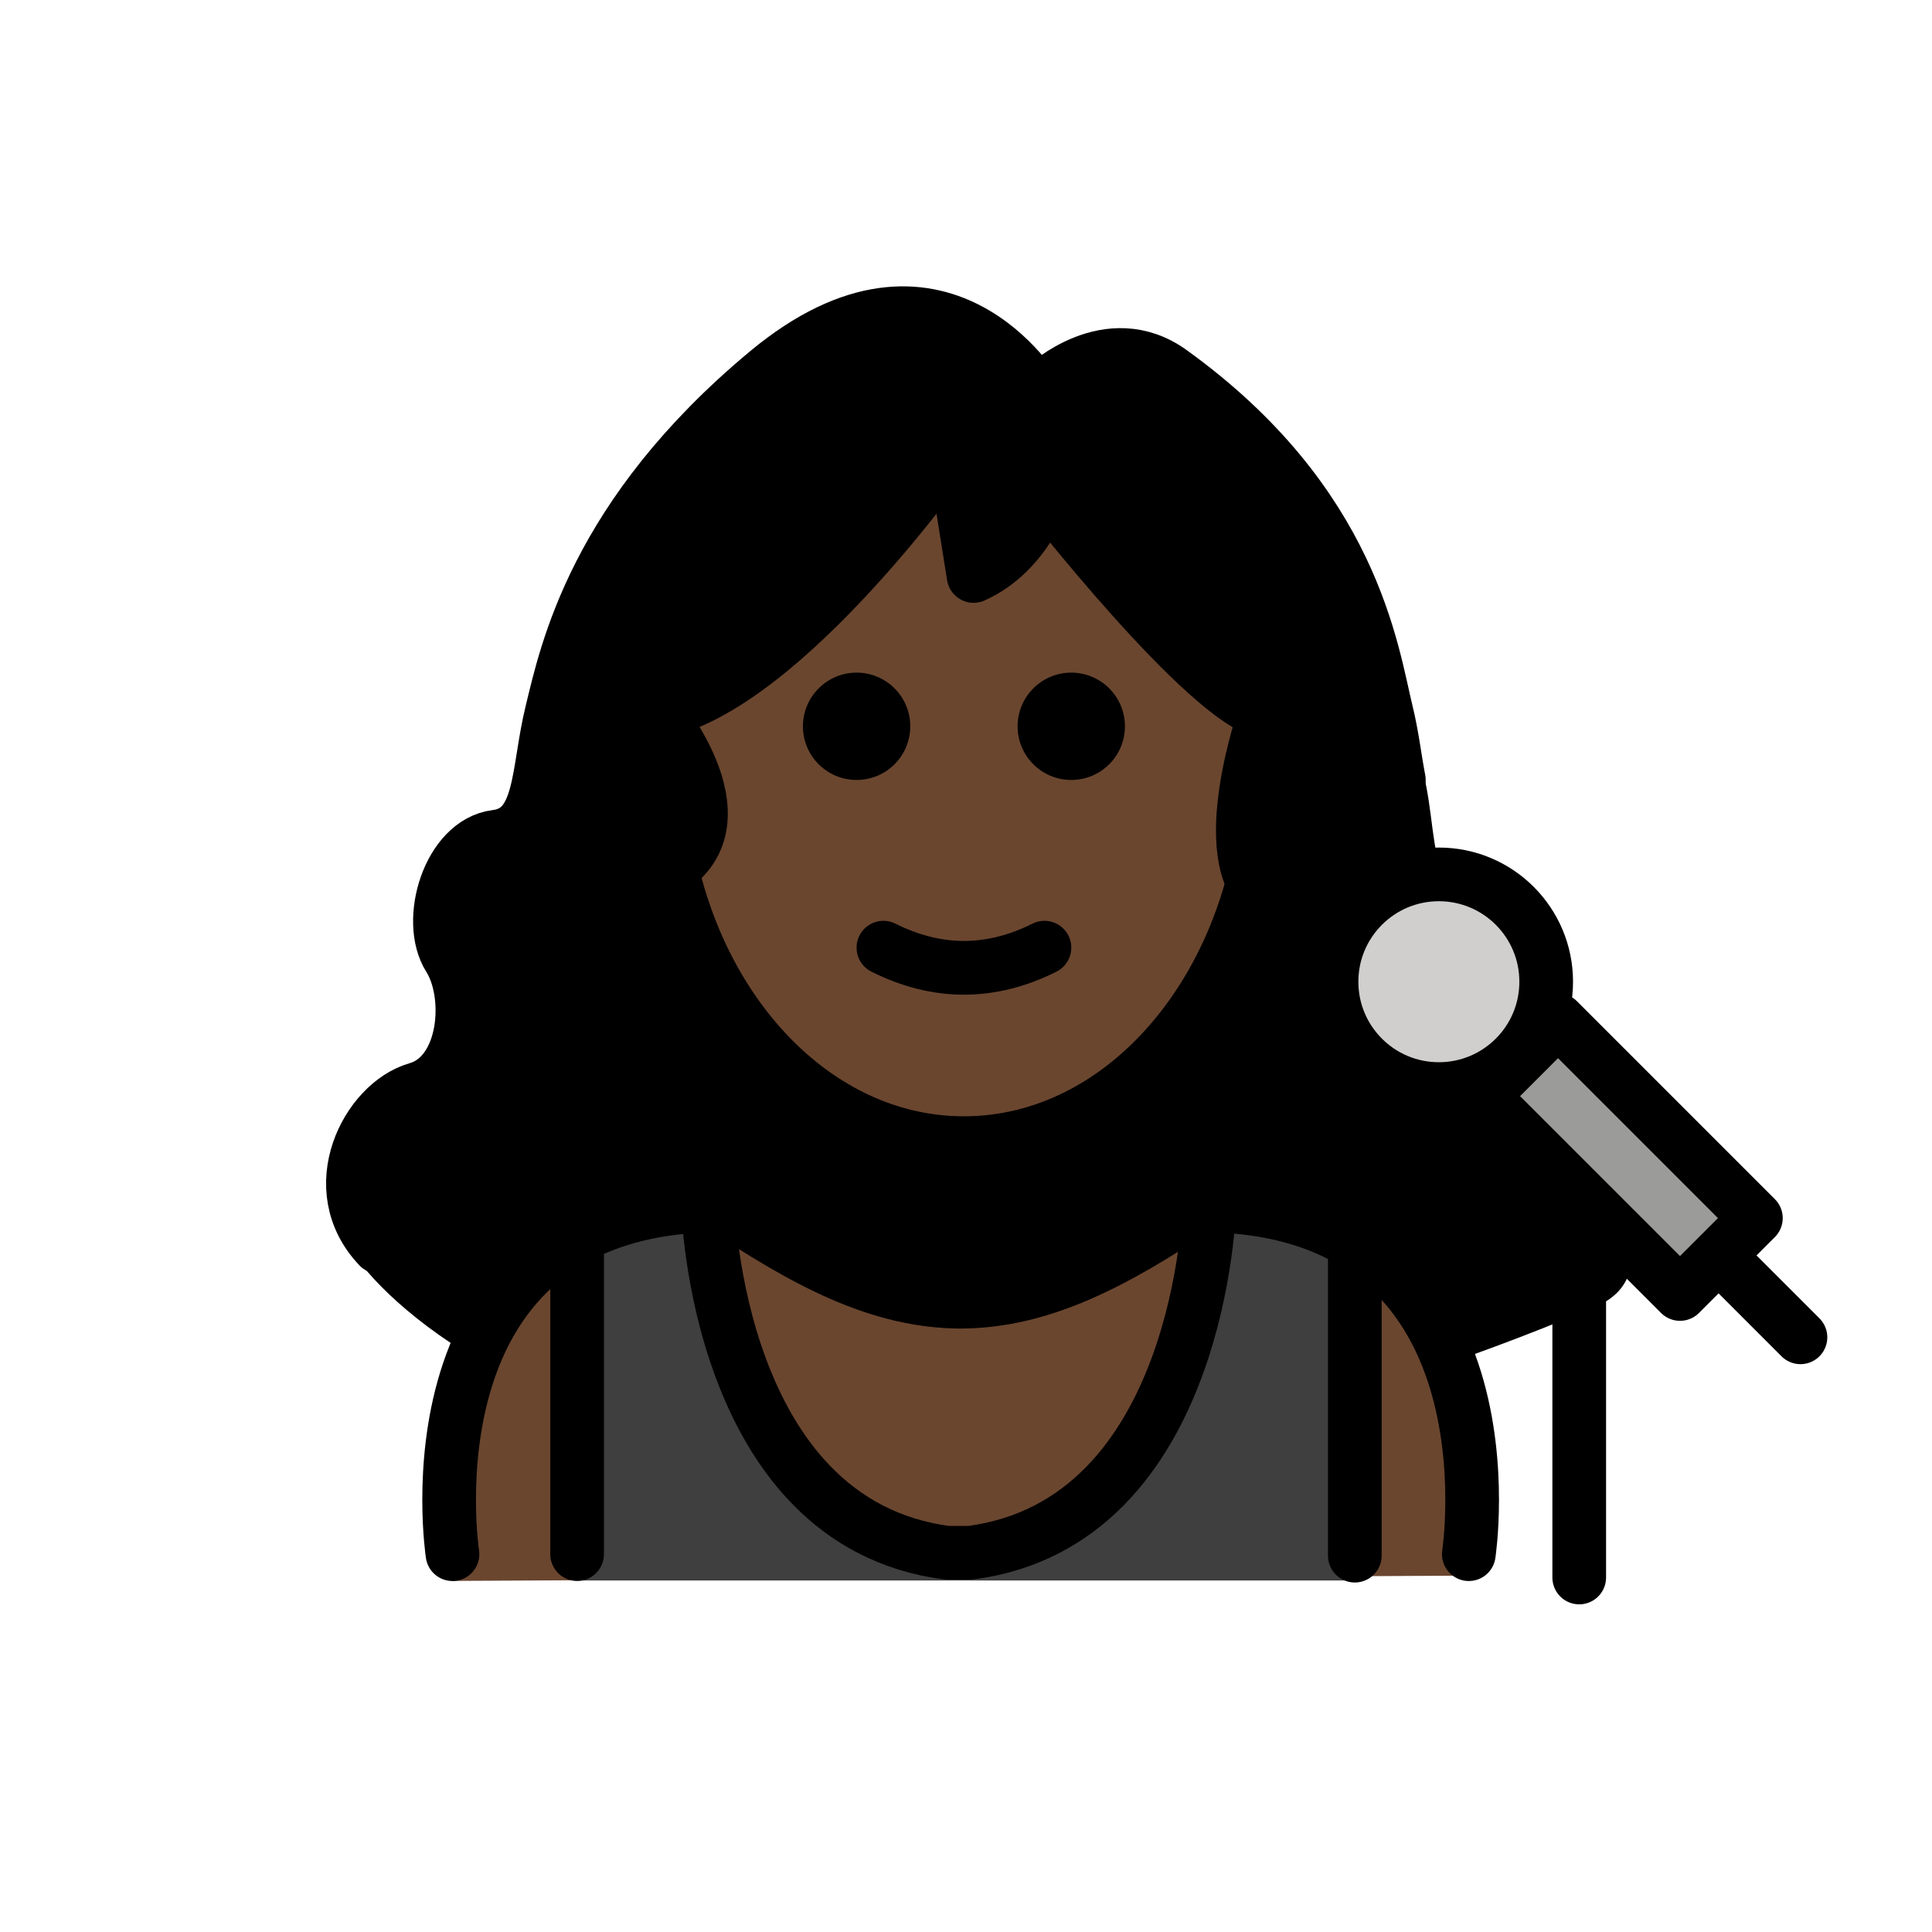 <?xml version="1.0" encoding="UTF-8"?>
<svg id="a" version="1.1" viewBox="0 0 72 72" xmlns="http://www.w3.org/2000/svg"><g id="b"><path d="m45.304 45.616c2.451 0 3.752 0.542 5.171 1.406l0.015-0.024v11.901h-28.983v-11.901l-0.083-0.149c1.38-0.762 2.589-1.232 4.871-1.232l0.088-0.012s0.279 11.844 8.918 12.959h0.85c8.639-1.115 8.918-12.959 8.918-12.959" fill="#3F3F3F"/><rect transform="matrix(.707 -.707 .707 .707 -12.816 55.301)" x="58.347" y="37.906" width="4" height="10.43" fill="#9B9B9A"/><ellipse cx="53.622" cy="36.586" rx="4" ry="4" fill="#D0CFCE"/></g><g id="c"><path d="m58.026 42.794c-1.322-0.365-1.845-1.876-1.75-3.237-1.571 1.403-3.975 1.366-5.483-0.142-1.562-1.562-1.562-4.095 0-5.657 0.829-0.829 1.93-1.204 3.016-1.154-0.464-0.873-0.395-2.341-0.778-3.846 0 0-0.428-0.328-0.506-0.782-0.069-0.399-0.147-0.812-0.252-1.226-0.568-2.23-1.286-7.797-8.353-12.692-2.422-1.677-4.865 0.532-4.865 0.532l-0.31-0.229s-3.767-6.169-10.465-0.815-7.786 10.462-8.354 12.692-0.339 4.414-2.157 4.632c-1.818 0.218-2.727 3.125-1.818 4.511 0.91 1.385 0.683 4.361-1.247 4.893-1.93 0.532-2.821 4.29-1.873 5.882 0.57 1.125 2.208 2.889 4.957 4.517 1.221-3.038 3.788-5.753 9.073-5.753 3.17 2.105 5.89 3.56 8.938 3.574 3.048-0.014 5.768-1.469 8.938-3.574 5.428 0 7.986 2.824 9.166 5.915 1.804-0.628 3.663-1.335 5.598-2.159 2.864-1.218 0.454-5.35-1.476-5.882z"/></g><g id="d" fill="#6a462f"><path d="m24.814 26.039c-0.93 0.096 1.329 2.728 1.329 3.707 0 1.173-1.445 1.463-1.23 2.554 1.22 6.184 5.686 10.769 11.01 10.769 6.262 0 11.338-6.346 11.338-14.173 0-0.978-0.079-1.934-0.23-2.856 0 0-6.737-3.485-8.371-6.804v-0.567s-0.834 2.219-2.377 2.797l-0.764-4.804s-5.754 8.867-10.704 9.378z"/><path d="m44.738 44.92c-3.17 2.105-5.889 3.56-8.938 3.574-3.048-0.014-5.768-1.469-8.938-3.574-12 0-10 13.996-10 13.996l4.645-0.024v-11.893l-0.083-0.149c1.38-0.762 2.589-1.232 4.871-1.232l0.088-0.012s0.279 11.844 8.918 12.959h0.85c8.639-1.115 8.918-12.959 8.918-12.959l0.234 0.012c2.451 0 3.752 0.542 5.171 1.406l0.015-0.024v11.741l4.247-0.022s2-13.797-10-13.797z"/></g><g id="e"><path d="m41.923 27.067c0 1.105-0.896 2-2 2s-2-0.895-2-2c0-1.103 0.896-2 2-2s2 0.896 2 2"/><path d="m33.923 27.067c0 1.105-0.896 2-2 2s-2-0.895-2-2c0-1.103 0.896-2 2-2s2 0.896 2 2"/><path d="m35.922 37.069c-1.152 0-2.304-0.286-3.447-0.858-0.494-0.247-0.694-0.848-0.447-1.342 0.247-0.494 0.846-0.694 1.342-0.447 1.718 0.859 3.388 0.859 5.106 0 0.495-0.247 1.095-0.046 1.342 0.447 0.247 0.494 0.047 1.095-0.447 1.342-1.143 0.572-2.295 0.858-3.447 0.858z"/><path d="m25.008 32.281c1.343 5.955 5.721 10.32 10.915 10.32 4.971 0 9.195-3.999 10.726-9.564" fill="none" stroke="#000" stroke-linecap="round" stroke-linejoin="round" stroke-miterlimit="10" stroke-width="2"/><path d="m54.738 57.92s2-13-10-13c-3.192 2.128-5.926 3.598-9 3.592h0.125c-3.074 0.006-5.808-1.464-9-3.592-12 0-10 13-10 13" fill="none" stroke="#000" stroke-linecap="round" stroke-linejoin="round" stroke-miterlimit="10" stroke-width="2"/><rect transform="matrix(.707 -.707 .707 .707 -12.816 55.301)" x="58.347" y="37.906" width="4" height="10.43" fill="none" stroke="#000" stroke-linecap="round" stroke-linejoin="round" stroke-miterlimit="10" stroke-width="2"/><ellipse cx="53.622" cy="36.586" rx="4" ry="4" fill="none" stroke="#000" stroke-linecap="round" stroke-linejoin="round" stroke-miterlimit="10" stroke-width="2"/><line x1="64.252" x2="67.098" y1="46.992" y2="49.838" fill="none" stroke="#000" stroke-linecap="round" stroke-linejoin="round" stroke-miterlimit="10" stroke-width="2"/><line x1="58.853" x2="58.853" y1="44.789" y2="58.789" fill="none" stroke="#000" stroke-linecap="round" stroke-linejoin="round" stroke-miterlimit="10" stroke-width="2"/><path d="m38.66 14.672s-3.623-6.17-10.065-0.815-7.489 10.462-8.034 12.692c-0.546 2.23-0.326 4.414-2.075 4.632-1.748 0.218-2.623 3.125-1.748 4.511 0.875 1.385 0.656 4.361-1.2 4.893-1.856 0.532-3.494 3.699-1.419 5.882" fill="none" stroke="#000" stroke-linecap="round" stroke-linejoin="round" stroke-miterlimit="10" stroke-width="2"/><path d="m38.958 14.389s2.35-2.209 4.679-0.532c6.798 4.895 7.489 10.462 8.034 12.692 0.102 0.414 0.176 0.827 0.243 1.226 0.075 0.454 0.139 0.89 0.217 1.29" fill="none" stroke="#000" stroke-linecap="round" stroke-linejoin="round" stroke-miterlimit="10" stroke-width="2"/><path d="m47.201 33.475c-1.965-1.529-0.044-6.925-0.044-6.925-2.228-0.483-8.214-8.165-8.214-8.165s-0.695 2.207-2.66 3.08l-0.764-4.804s-6.249 8.969-11.04 9.889c0 0 3.616 4.305 0.122 6.052-3.494 1.747-2.553 4.913-1.025 5.241" fill="none" stroke="#000" stroke-linecap="round" stroke-linejoin="round" stroke-miterlimit="10" stroke-width="2"/><path d="m45.07 44.908s-0.279 11.844-8.918 12.959h-0.85c-8.639-1.115-8.918-12.959-8.918-12.959" fill="none" stroke="#000" stroke-linecap="round" stroke-linejoin="round" stroke-miterlimit="10" stroke-width="2"/><line x1="21.507" x2="21.507" y1="46.301" y2="57.918" fill="none" stroke="#000" stroke-linecap="round" stroke-linejoin="round" stroke-miterlimit="10" stroke-width="2"/><line x1="50.49" x2="50.49" y1="46.301" y2="57.975" fill="none" stroke="#000" stroke-linecap="round" stroke-linejoin="round" stroke-miterlimit="10" stroke-width="2"/></g></svg>
